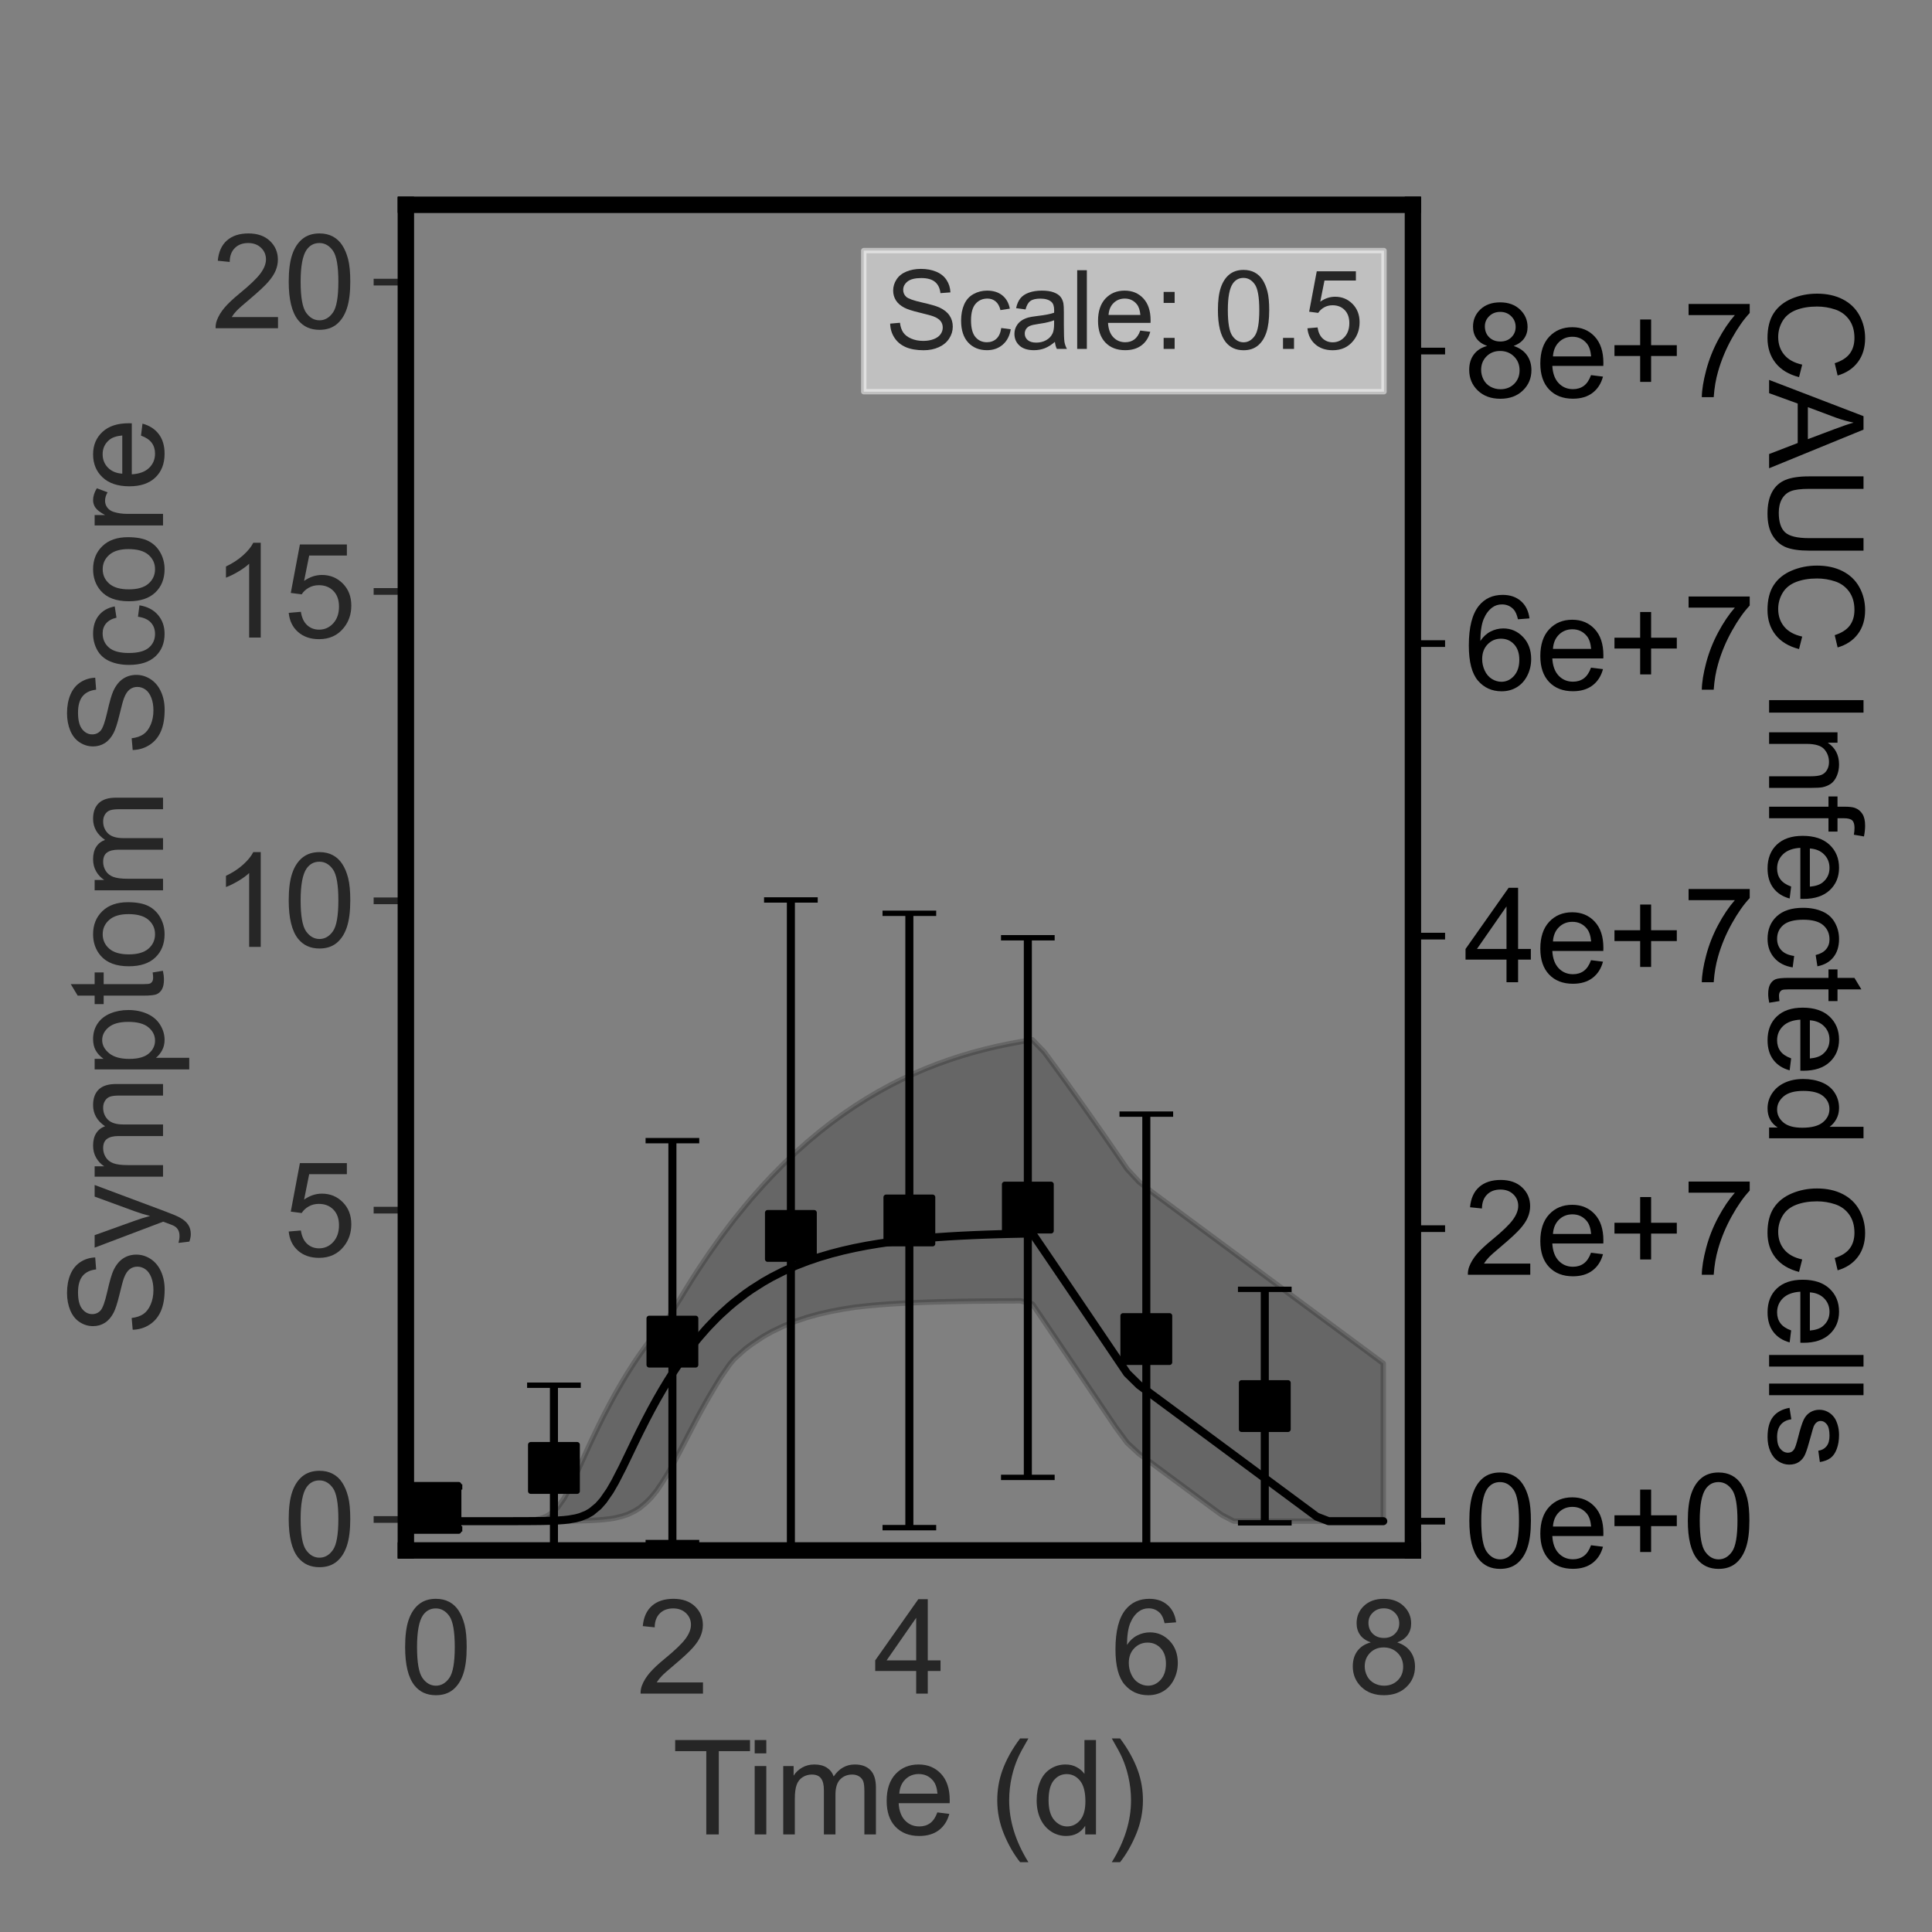 <?xml version="1.0" encoding="utf-8" standalone="no"?>
<!DOCTYPE svg PUBLIC "-//W3C//DTD SVG 1.1//EN"
  "http://www.w3.org/Graphics/SVG/1.1/DTD/svg11.dtd">
<svg xmlns:xlink="http://www.w3.org/1999/xlink" width="360pt" height="360pt" viewBox="0 0 360 360" xmlns="http://www.w3.org/2000/svg" version="1.1">
 <rect x="0" y="0" width="360" height="360" fill="#808080" stroke="none"/>
 <defs>
  <style type="text/css">*{stroke-linejoin: round; stroke-linecap: butt}</style>
 </defs>
 <g id="figure_1">
  <g id="patch_1">
   <path d="M 0 360 
L 360 360 
L 360 0 
L 0 0 
L 0 360 
z
" style="fill: none"/>
  </g>
  <g id="axes_1">
   <g id="patch_2">
    <path d="M 75.623 288.9 
L 263.27 288.9 
L 263.27 38.16 
L 75.623 38.16 
L 75.623 288.9 
z
" style="fill: none"/>
   </g>
   <g id="matplotlib.axis_1">
    <g id="xtick_1">
     <g id="text_1">
      <!-- 0 -->
      <g style="fill: #262626" transform="translate(74.468 315.579) scale(0.24 -0.24)">
       <defs>
        <path id="ArialMT-30" d="M 266 2259 
Q 266 3072 433 3567 
Q 600 4063 929 4331 
Q 1259 4600 1759 4600 
Q 2128 4600 2406 4451 
Q 2684 4303 2865 4023 
Q 3047 3744 3150 3342 
Q 3253 2941 3253 2259 
Q 3253 1453 3087 958 
Q 2922 463 2592 192 
Q 2263 -78 1759 -78 
Q 1097 -78 719 397 
Q 266 969 266 2259 
z
M 844 2259 
Q 844 1131 1108 757 
Q 1372 384 1759 384 
Q 2147 384 2411 759 
Q 2675 1134 2675 2259 
Q 2675 3391 2411 3762 
Q 2147 4134 1753 4134 
Q 1366 4134 1134 3806 
Q 844 3388 844 2259 
z
" transform="scale(0.016)"/>
       </defs>
       <use xlink:href="#ArialMT-30"/>
      </g>
     </g>
    </g>
    <g id="xtick_2">
     <g id="text_2">
      <!-- 2 -->
      <g style="fill: #262626" transform="translate(118.621 315.579) scale(0.24 -0.24)">
       <defs>
        <path id="ArialMT-32" d="M 3222 541 
L 3222 0 
L 194 0 
Q 188 203 259 391 
Q 375 700 629 1000 
Q 884 1300 1366 1694 
Q 2113 2306 2375 2664 
Q 2638 3022 2638 3341 
Q 2638 3675 2398 3904 
Q 2159 4134 1775 4134 
Q 1369 4134 1125 3890 
Q 881 3647 878 3216 
L 300 3275 
Q 359 3922 746 4261 
Q 1134 4600 1788 4600 
Q 2447 4600 2831 4234 
Q 3216 3869 3216 3328 
Q 3216 3053 3103 2787 
Q 2991 2522 2730 2228 
Q 2469 1934 1863 1422 
Q 1356 997 1212 845 
Q 1069 694 975 541 
L 3222 541 
z
" transform="scale(0.016)"/>
       </defs>
       <use xlink:href="#ArialMT-32"/>
      </g>
     </g>
    </g>
    <g id="xtick_3">
     <g id="text_3">
      <!-- 4 -->
      <g style="fill: #262626" transform="translate(162.773 315.579) scale(0.24 -0.24)">
       <defs>
        <path id="ArialMT-34" d="M 2069 0 
L 2069 1097 
L 81 1097 
L 81 1613 
L 2172 4581 
L 2631 4581 
L 2631 1613 
L 3250 1613 
L 3250 1097 
L 2631 1097 
L 2631 0 
L 2069 0 
z
M 2069 1613 
L 2069 3678 
L 634 1613 
L 2069 1613 
z
" transform="scale(0.016)"/>
       </defs>
       <use xlink:href="#ArialMT-34"/>
      </g>
     </g>
    </g>
    <g id="xtick_4">
     <g id="text_4">
      <!-- 6 -->
      <g style="fill: #262626" transform="translate(206.925 315.579) scale(0.24 -0.24)">
       <defs>
        <path id="ArialMT-36" d="M 3184 3459 
L 2625 3416 
Q 2550 3747 2413 3897 
Q 2184 4138 1850 4138 
Q 1581 4138 1378 3988 
Q 1113 3794 959 3422 
Q 806 3050 800 2363 
Q 1003 2672 1297 2822 
Q 1591 2972 1913 2972 
Q 2475 2972 2870 2558 
Q 3266 2144 3266 1488 
Q 3266 1056 3080 686 
Q 2894 316 2569 119 
Q 2244 -78 1831 -78 
Q 1128 -78 684 439 
Q 241 956 241 2144 
Q 241 3472 731 4075 
Q 1159 4600 1884 4600 
Q 2425 4600 2770 4297 
Q 3116 3994 3184 3459 
z
M 888 1484 
Q 888 1194 1011 928 
Q 1134 663 1356 523 
Q 1578 384 1822 384 
Q 2178 384 2434 671 
Q 2691 959 2691 1453 
Q 2691 1928 2437 2201 
Q 2184 2475 1800 2475 
Q 1419 2475 1153 2201 
Q 888 1928 888 1484 
z
" transform="scale(0.016)"/>
       </defs>
       <use xlink:href="#ArialMT-36"/>
      </g>
     </g>
    </g>
    <g id="xtick_5">
     <g id="text_5">
      <!-- 8 -->
      <g style="fill: #262626" transform="translate(251.078 315.579) scale(0.24 -0.24)">
       <defs>
        <path id="ArialMT-38" d="M 1131 2484 
Q 781 2613 612 2850 
Q 444 3088 444 3419 
Q 444 3919 803 4259 
Q 1163 4600 1759 4600 
Q 2359 4600 2725 4251 
Q 3091 3903 3091 3403 
Q 3091 3084 2923 2848 
Q 2756 2613 2416 2484 
Q 2838 2347 3058 2040 
Q 3278 1734 3278 1309 
Q 3278 722 2862 322 
Q 2447 -78 1769 -78 
Q 1091 -78 675 323 
Q 259 725 259 1325 
Q 259 1772 486 2073 
Q 713 2375 1131 2484 
z
M 1019 3438 
Q 1019 3113 1228 2906 
Q 1438 2700 1772 2700 
Q 2097 2700 2305 2904 
Q 2513 3109 2513 3406 
Q 2513 3716 2298 3927 
Q 2084 4138 1766 4138 
Q 1444 4138 1231 3931 
Q 1019 3725 1019 3438 
z
M 838 1322 
Q 838 1081 952 856 
Q 1066 631 1291 507 
Q 1516 384 1775 384 
Q 2178 384 2440 643 
Q 2703 903 2703 1303 
Q 2703 1709 2433 1975 
Q 2163 2241 1756 2241 
Q 1359 2241 1098 1978 
Q 838 1716 838 1322 
z
" transform="scale(0.016)"/>
       </defs>
       <use xlink:href="#ArialMT-38"/>
      </g>
     </g>
    </g>
    <g id="text_6">
     <!-- Time (d) -->
     <g style="fill: #262626" transform="translate(125.234 341.82) scale(0.24 -0.24)">
      <defs>
       <path id="ArialMT-54" d="M 1659 0 
L 1659 4041 
L 150 4041 
L 150 4581 
L 3781 4581 
L 3781 4041 
L 2266 4041 
L 2266 0 
L 1659 0 
z
" transform="scale(0.016)"/>
       <path id="ArialMT-69" d="M 425 3934 
L 425 4581 
L 988 4581 
L 988 3934 
L 425 3934 
z
M 425 0 
L 425 3319 
L 988 3319 
L 988 0 
L 425 0 
z
" transform="scale(0.016)"/>
       <path id="ArialMT-6d" d="M 422 0 
L 422 3319 
L 925 3319 
L 925 2853 
Q 1081 3097 1340 3245 
Q 1600 3394 1931 3394 
Q 2300 3394 2536 3241 
Q 2772 3088 2869 2813 
Q 3263 3394 3894 3394 
Q 4388 3394 4653 3120 
Q 4919 2847 4919 2278 
L 4919 0 
L 4359 0 
L 4359 2091 
Q 4359 2428 4304 2576 
Q 4250 2725 4106 2815 
Q 3963 2906 3769 2906 
Q 3419 2906 3187 2673 
Q 2956 2441 2956 1928 
L 2956 0 
L 2394 0 
L 2394 2156 
Q 2394 2531 2256 2718 
Q 2119 2906 1806 2906 
Q 1569 2906 1367 2781 
Q 1166 2656 1075 2415 
Q 984 2175 984 1722 
L 984 0 
L 422 0 
z
" transform="scale(0.016)"/>
       <path id="ArialMT-65" d="M 2694 1069 
L 3275 997 
Q 3138 488 2766 206 
Q 2394 -75 1816 -75 
Q 1088 -75 661 373 
Q 234 822 234 1631 
Q 234 2469 665 2931 
Q 1097 3394 1784 3394 
Q 2450 3394 2872 2941 
Q 3294 2488 3294 1666 
Q 3294 1616 3291 1516 
L 816 1516 
Q 847 969 1125 678 
Q 1403 388 1819 388 
Q 2128 388 2347 550 
Q 2566 713 2694 1069 
z
M 847 1978 
L 2700 1978 
Q 2663 2397 2488 2606 
Q 2219 2931 1791 2931 
Q 1403 2931 1139 2672 
Q 875 2413 847 1978 
z
" transform="scale(0.016)"/>
       <path id="ArialMT-20" transform="scale(0.016)"/>
       <path id="ArialMT-28" d="M 1497 -1347 
Q 1031 -759 709 28 
Q 388 816 388 1659 
Q 388 2403 628 3084 
Q 909 3875 1497 4659 
L 1900 4659 
Q 1522 4009 1400 3731 
Q 1209 3300 1100 2831 
Q 966 2247 966 1656 
Q 966 153 1900 -1347 
L 1497 -1347 
z
" transform="scale(0.016)"/>
       <path id="ArialMT-64" d="M 2575 0 
L 2575 419 
Q 2259 -75 1647 -75 
Q 1250 -75 917 144 
Q 584 363 401 755 
Q 219 1147 219 1656 
Q 219 2153 384 2558 
Q 550 2963 881 3178 
Q 1213 3394 1622 3394 
Q 1922 3394 2156 3267 
Q 2391 3141 2538 2938 
L 2538 4581 
L 3097 4581 
L 3097 0 
L 2575 0 
z
M 797 1656 
Q 797 1019 1065 703 
Q 1334 388 1700 388 
Q 2069 388 2326 689 
Q 2584 991 2584 1609 
Q 2584 2291 2321 2609 
Q 2059 2928 1675 2928 
Q 1300 2928 1048 2622 
Q 797 2316 797 1656 
z
" transform="scale(0.016)"/>
       <path id="ArialMT-29" d="M 791 -1347 
L 388 -1347 
Q 1322 153 1322 1656 
Q 1322 2244 1188 2822 
Q 1081 3291 891 3722 
Q 769 4003 388 4659 
L 791 4659 
Q 1378 3875 1659 3084 
Q 1900 2403 1900 1659 
Q 1900 816 1576 28 
Q 1253 -759 791 -1347 
z
" transform="scale(0.016)"/>
      </defs>
      <use xlink:href="#ArialMT-54"/>
      <use xlink:href="#ArialMT-69" transform="translate(57.334 0)"/>
      <use xlink:href="#ArialMT-6d" transform="translate(79.551 0)"/>
      <use xlink:href="#ArialMT-65" transform="translate(162.852 0)"/>
      <use xlink:href="#ArialMT-20" transform="translate(218.467 0)"/>
      <use xlink:href="#ArialMT-28" transform="translate(246.25 0)"/>
      <use xlink:href="#ArialMT-64" transform="translate(279.551 0)"/>
      <use xlink:href="#ArialMT-29" transform="translate(335.166 0)"/>
     </g>
    </g>
   </g>
   <g id="matplotlib.axis_2">
    <g id="ytick_1">
     <g id="line2d_1">
      <defs>
       <path id="mfff6b8de6c" d="M 0 0 
L -6 0 
" style="stroke: #262626; stroke-width: 1.25"/>
      </defs>
      <g>
       <use xlink:href="#mfff6b8de6c" x="75.623" y="283.136" style="fill: #262626; stroke: #262626; stroke-width: 1.25"/>
      </g>
     </g>
     <g id="text_7">
      <!-- 0 -->
      <g style="fill: #262626" transform="translate(52.776 291.725) scale(0.24 -0.24)">
       <use xlink:href="#ArialMT-30"/>
      </g>
     </g>
    </g>
    <g id="ytick_2">
     <g id="line2d_2">
      <g>
       <use xlink:href="#mfff6b8de6c" x="75.623" y="225.494" style="fill: #262626; stroke: #262626; stroke-width: 1.25"/>
      </g>
     </g>
     <g id="text_8">
      <!-- 5 -->
      <g style="fill: #262626" transform="translate(52.776 234.084) scale(0.24 -0.24)">
       <defs>
        <path id="ArialMT-35" d="M 266 1200 
L 856 1250 
Q 922 819 1161 601 
Q 1400 384 1738 384 
Q 2144 384 2425 690 
Q 2706 997 2706 1503 
Q 2706 1984 2436 2262 
Q 2166 2541 1728 2541 
Q 1456 2541 1237 2417 
Q 1019 2294 894 2097 
L 366 2166 
L 809 4519 
L 3088 4519 
L 3088 3981 
L 1259 3981 
L 1013 2750 
Q 1425 3038 1878 3038 
Q 2478 3038 2890 2622 
Q 3303 2206 3303 1553 
Q 3303 931 2941 478 
Q 2500 -78 1738 -78 
Q 1113 -78 717 272 
Q 322 622 266 1200 
z
" transform="scale(0.016)"/>
       </defs>
       <use xlink:href="#ArialMT-35"/>
      </g>
     </g>
    </g>
    <g id="ytick_3">
     <g id="line2d_3">
      <g>
       <use xlink:href="#mfff6b8de6c" x="75.623" y="167.853" style="fill: #262626; stroke: #262626; stroke-width: 1.25"/>
      </g>
     </g>
     <g id="text_9">
      <!-- 10 -->
      <g style="fill: #262626" transform="translate(39.43 176.442) scale(0.24 -0.24)">
       <defs>
        <path id="ArialMT-31" d="M 2384 0 
L 1822 0 
L 1822 3584 
Q 1619 3391 1289 3197 
Q 959 3003 697 2906 
L 697 3450 
Q 1169 3672 1522 3987 
Q 1875 4303 2022 4600 
L 2384 4600 
L 2384 0 
z
" transform="scale(0.016)"/>
       </defs>
       <use xlink:href="#ArialMT-31"/>
       <use xlink:href="#ArialMT-30" transform="translate(55.615 0)"/>
      </g>
     </g>
    </g>
    <g id="ytick_4">
     <g id="line2d_4">
      <g>
       <use xlink:href="#mfff6b8de6c" x="75.623" y="110.212" style="fill: #262626; stroke: #262626; stroke-width: 1.25"/>
      </g>
     </g>
     <g id="text_10">
      <!-- 15 -->
      <g style="fill: #262626" transform="translate(39.43 118.801) scale(0.24 -0.24)">
       <use xlink:href="#ArialMT-31"/>
       <use xlink:href="#ArialMT-35" transform="translate(55.615 0)"/>
      </g>
     </g>
    </g>
    <g id="ytick_5">
     <g id="line2d_5">
      <g>
       <use xlink:href="#mfff6b8de6c" x="75.623" y="52.57" style="fill: #262626; stroke: #262626; stroke-width: 1.25"/>
      </g>
     </g>
     <g id="text_11">
      <!-- 20 -->
      <g style="fill: #262626" transform="translate(39.43 61.16) scale(0.24 -0.24)">
       <use xlink:href="#ArialMT-32"/>
       <use xlink:href="#ArialMT-30" transform="translate(55.615 0)"/>
      </g>
     </g>
    </g>
    <g id="text_12">
     <!-- Symptom Score -->
     <g style="fill: #262626" transform="translate(30.379 248.886) rotate(-90) scale(0.24 -0.24)">
      <defs>
       <path id="ArialMT-53" d="M 288 1472 
L 859 1522 
Q 900 1178 1048 958 
Q 1197 738 1509 602 
Q 1822 466 2213 466 
Q 2559 466 2825 569 
Q 3091 672 3220 851 
Q 3350 1031 3350 1244 
Q 3350 1459 3225 1620 
Q 3100 1781 2813 1891 
Q 2628 1963 1997 2114 
Q 1366 2266 1113 2400 
Q 784 2572 623 2826 
Q 463 3081 463 3397 
Q 463 3744 659 4045 
Q 856 4347 1234 4503 
Q 1613 4659 2075 4659 
Q 2584 4659 2973 4495 
Q 3363 4331 3572 4012 
Q 3781 3694 3797 3291 
L 3216 3247 
Q 3169 3681 2898 3903 
Q 2628 4125 2100 4125 
Q 1550 4125 1298 3923 
Q 1047 3722 1047 3438 
Q 1047 3191 1225 3031 
Q 1400 2872 2139 2705 
Q 2878 2538 3153 2413 
Q 3553 2228 3743 1945 
Q 3934 1663 3934 1294 
Q 3934 928 3725 604 
Q 3516 281 3123 101 
Q 2731 -78 2241 -78 
Q 1619 -78 1198 103 
Q 778 284 539 648 
Q 300 1013 288 1472 
z
" transform="scale(0.016)"/>
       <path id="ArialMT-79" d="M 397 -1278 
L 334 -750 
Q 519 -800 656 -800 
Q 844 -800 956 -737 
Q 1069 -675 1141 -563 
Q 1194 -478 1313 -144 
Q 1328 -97 1363 -6 
L 103 3319 
L 709 3319 
L 1400 1397 
Q 1534 1031 1641 628 
Q 1738 1016 1872 1384 
L 2581 3319 
L 3144 3319 
L 1881 -56 
Q 1678 -603 1566 -809 
Q 1416 -1088 1222 -1217 
Q 1028 -1347 759 -1347 
Q 597 -1347 397 -1278 
z
" transform="scale(0.016)"/>
       <path id="ArialMT-70" d="M 422 -1272 
L 422 3319 
L 934 3319 
L 934 2888 
Q 1116 3141 1344 3267 
Q 1572 3394 1897 3394 
Q 2322 3394 2647 3175 
Q 2972 2956 3137 2557 
Q 3303 2159 3303 1684 
Q 3303 1175 3120 767 
Q 2938 359 2589 142 
Q 2241 -75 1856 -75 
Q 1575 -75 1351 44 
Q 1128 163 984 344 
L 984 -1272 
L 422 -1272 
z
M 931 1641 
Q 931 1000 1190 694 
Q 1450 388 1819 388 
Q 2194 388 2461 705 
Q 2728 1022 2728 1688 
Q 2728 2322 2467 2637 
Q 2206 2953 1844 2953 
Q 1484 2953 1207 2617 
Q 931 2281 931 1641 
z
" transform="scale(0.016)"/>
       <path id="ArialMT-74" d="M 1650 503 
L 1731 6 
Q 1494 -44 1306 -44 
Q 1000 -44 831 53 
Q 663 150 594 308 
Q 525 466 525 972 
L 525 2881 
L 113 2881 
L 113 3319 
L 525 3319 
L 525 4141 
L 1084 4478 
L 1084 3319 
L 1650 3319 
L 1650 2881 
L 1084 2881 
L 1084 941 
Q 1084 700 1114 631 
Q 1144 563 1211 522 
Q 1278 481 1403 481 
Q 1497 481 1650 503 
z
" transform="scale(0.016)"/>
       <path id="ArialMT-6f" d="M 213 1659 
Q 213 2581 725 3025 
Q 1153 3394 1769 3394 
Q 2453 3394 2887 2945 
Q 3322 2497 3322 1706 
Q 3322 1066 3130 698 
Q 2938 331 2570 128 
Q 2203 -75 1769 -75 
Q 1072 -75 642 372 
Q 213 819 213 1659 
z
M 791 1659 
Q 791 1022 1069 705 
Q 1347 388 1769 388 
Q 2188 388 2466 706 
Q 2744 1025 2744 1678 
Q 2744 2294 2464 2611 
Q 2184 2928 1769 2928 
Q 1347 2928 1069 2612 
Q 791 2297 791 1659 
z
" transform="scale(0.016)"/>
       <path id="ArialMT-63" d="M 2588 1216 
L 3141 1144 
Q 3050 572 2676 248 
Q 2303 -75 1759 -75 
Q 1078 -75 664 370 
Q 250 816 250 1647 
Q 250 2184 428 2587 
Q 606 2991 970 3192 
Q 1334 3394 1763 3394 
Q 2303 3394 2647 3120 
Q 2991 2847 3088 2344 
L 2541 2259 
Q 2463 2594 2264 2762 
Q 2066 2931 1784 2931 
Q 1359 2931 1093 2626 
Q 828 2322 828 1663 
Q 828 994 1084 691 
Q 1341 388 1753 388 
Q 2084 388 2306 591 
Q 2528 794 2588 1216 
z
" transform="scale(0.016)"/>
       <path id="ArialMT-72" d="M 416 0 
L 416 3319 
L 922 3319 
L 922 2816 
Q 1116 3169 1280 3281 
Q 1444 3394 1641 3394 
Q 1925 3394 2219 3213 
L 2025 2691 
Q 1819 2813 1613 2813 
Q 1428 2813 1281 2702 
Q 1134 2591 1072 2394 
Q 978 2094 978 1738 
L 978 0 
L 416 0 
z
" transform="scale(0.016)"/>
      </defs>
      <use xlink:href="#ArialMT-53"/>
      <use xlink:href="#ArialMT-79" transform="translate(66.699 0)"/>
      <use xlink:href="#ArialMT-6d" transform="translate(116.699 0)"/>
      <use xlink:href="#ArialMT-70" transform="translate(200 0)"/>
      <use xlink:href="#ArialMT-74" transform="translate(255.615 0)"/>
      <use xlink:href="#ArialMT-6f" transform="translate(283.398 0)"/>
      <use xlink:href="#ArialMT-6d" transform="translate(339.014 0)"/>
      <use xlink:href="#ArialMT-20" transform="translate(422.314 0)"/>
      <use xlink:href="#ArialMT-53" transform="translate(450.098 0)"/>
      <use xlink:href="#ArialMT-63" transform="translate(516.797 0)"/>
      <use xlink:href="#ArialMT-6f" transform="translate(566.797 0)"/>
      <use xlink:href="#ArialMT-72" transform="translate(622.412 0)"/>
      <use xlink:href="#ArialMT-65" transform="translate(655.713 0)"/>
     </g>
    </g>
   </g>
   <g id="patch_3">
    <path d="M 75.623 288.9 
L 75.623 38.16 
" style="fill: none; stroke: #000000; stroke-width: 3; stroke-linejoin: miter; stroke-linecap: square"/>
   </g>
   <g id="patch_4">
    <path d="M 263.27 288.9 
L 263.27 38.16 
" style="fill: none; stroke: #000000; stroke-width: 3; stroke-linejoin: miter; stroke-linecap: square"/>
   </g>
   <g id="patch_5">
    <path d="M 75.623 288.9 
L 263.27 288.9 
" style="fill: none; stroke: #000000; stroke-width: 3; stroke-linejoin: miter; stroke-linecap: square"/>
   </g>
   <g id="patch_6">
    <path d="M 75.623 38.16 
L 263.27 38.16 
" style="fill: none; stroke: #000000; stroke-width: 3; stroke-linejoin: miter; stroke-linecap: square"/>
   </g>
   <g id="LineCollection_1">
    <path d="M 81.142 284.885 
L 81.142 277.064 
" clip-path="url(#p7371bc2bad)" style="fill: none; stroke: #000000; stroke-width: 1.5"/>
    <path d="M 103.218 288.944 
L 103.218 258.114 
" clip-path="url(#p7371bc2bad)" style="fill: none; stroke: #000000; stroke-width: 1.5"/>
    <path d="M 125.294 287.439 
L 125.294 212.545 
" clip-path="url(#p7371bc2bad)" style="fill: none; stroke: #000000; stroke-width: 1.5"/>
    <path d="M 147.37 292.904 
L 147.37 167.691 
" clip-path="url(#p7371bc2bad)" style="fill: none; stroke: #000000; stroke-width: 1.5"/>
    <path d="M 169.446 284.654 
L 169.446 170.178 
" clip-path="url(#p7371bc2bad)" style="fill: none; stroke: #000000; stroke-width: 1.5"/>
    <path d="M 191.522 275.292 
L 191.522 174.736 
" clip-path="url(#p7371bc2bad)" style="fill: none; stroke: #000000; stroke-width: 1.5"/>
    <path d="M 213.599 291.427 
L 213.599 207.596 
" clip-path="url(#p7371bc2bad)" style="fill: none; stroke: #000000; stroke-width: 1.5"/>
    <path d="M 235.675 283.754 
L 235.675 240.247 
" clip-path="url(#p7371bc2bad)" style="fill: none; stroke: #000000; stroke-width: 1.5"/>
   </g>
   <g id="line2d_6">
    <defs>
     <path id="me8e20cb76c" d="M 5 0 
L -5 -0 
" style="stroke: #000000"/>
    </defs>
    <g clip-path="url(#p7371bc2bad)">
     <use xlink:href="#me8e20cb76c" x="81.142" y="284.885" style="stroke: #000000"/>
     <use xlink:href="#me8e20cb76c" x="103.218" y="288.944" style="stroke: #000000"/>
     <use xlink:href="#me8e20cb76c" x="125.294" y="287.439" style="stroke: #000000"/>
     <use xlink:href="#me8e20cb76c" x="147.37" y="292.904" style="stroke: #000000"/>
     <use xlink:href="#me8e20cb76c" x="169.446" y="284.654" style="stroke: #000000"/>
     <use xlink:href="#me8e20cb76c" x="191.522" y="275.292" style="stroke: #000000"/>
     <use xlink:href="#me8e20cb76c" x="213.599" y="291.427" style="stroke: #000000"/>
     <use xlink:href="#me8e20cb76c" x="235.675" y="283.754" style="stroke: #000000"/>
    </g>
   </g>
   <g id="line2d_7">
    <g clip-path="url(#p7371bc2bad)">
     <use xlink:href="#me8e20cb76c" x="81.142" y="277.064" style="stroke: #000000"/>
     <use xlink:href="#me8e20cb76c" x="103.218" y="258.114" style="stroke: #000000"/>
     <use xlink:href="#me8e20cb76c" x="125.294" y="212.545" style="stroke: #000000"/>
     <use xlink:href="#me8e20cb76c" x="147.37" y="167.691" style="stroke: #000000"/>
     <use xlink:href="#me8e20cb76c" x="169.446" y="170.178" style="stroke: #000000"/>
     <use xlink:href="#me8e20cb76c" x="191.522" y="174.736" style="stroke: #000000"/>
     <use xlink:href="#me8e20cb76c" x="213.599" y="207.596" style="stroke: #000000"/>
     <use xlink:href="#me8e20cb76c" x="235.675" y="240.247" style="stroke: #000000"/>
    </g>
   </g>
   <g id="PathCollection_1">
    <defs>
     <path id="me6aa0e4bef" d="M -4.33 4.33 
L 4.33 4.33 
L 4.33 -4.33 
L -4.33 -4.33 
z
" style="stroke: #000000"/>
    </defs>
    <g clip-path="url(#p7371bc2bad)">
     <use xlink:href="#me6aa0e4bef" x="81.142" y="280.974" style="stroke: #000000"/>
     <use xlink:href="#me6aa0e4bef" x="103.218" y="273.529" style="stroke: #000000"/>
     <use xlink:href="#me6aa0e4bef" x="125.294" y="249.992" style="stroke: #000000"/>
     <use xlink:href="#me6aa0e4bef" x="147.37" y="230.298" style="stroke: #000000"/>
     <use xlink:href="#me6aa0e4bef" x="169.446" y="227.416" style="stroke: #000000"/>
     <use xlink:href="#me6aa0e4bef" x="191.522" y="225.014" style="stroke: #000000"/>
     <use xlink:href="#me6aa0e4bef" x="213.599" y="249.512" style="stroke: #000000"/>
     <use xlink:href="#me6aa0e4bef" x="235.675" y="262.001" style="stroke: #000000"/>
    </g>
   </g>
  </g>
  <g id="axes_2">
   <g id="matplotlib.axis_3">
    <g id="ytick_6">
     <g id="line2d_8">
      <defs>
       <path id="m7304938e22" d="M 0 0 
L 6 0 
" style="stroke: #000000; stroke-width: 1.25"/>
      </defs>
      <g>
       <use xlink:href="#m7304938e22" x="263.27" y="283.449" style="stroke: #000000; stroke-width: 1.25"/>
      </g>
     </g>
     <g id="text_13">
      <!-- 0e+0 -->
      <g transform="translate(272.77 292.039) scale(0.24 -0.24)">
       <defs>
        <path id="ArialMT-2b" d="M 1603 741 
L 1603 1997 
L 356 1997 
L 356 2522 
L 1603 2522 
L 1603 3769 
L 2134 3769 
L 2134 2522 
L 3381 2522 
L 3381 1997 
L 2134 1997 
L 2134 741 
L 1603 741 
z
" transform="scale(0.016)"/>
       </defs>
       <use xlink:href="#ArialMT-30"/>
       <use xlink:href="#ArialMT-65" transform="translate(55.615 0)"/>
       <use xlink:href="#ArialMT-2b" transform="translate(111.23 0)"/>
       <use xlink:href="#ArialMT-30" transform="translate(169.629 0)"/>
      </g>
     </g>
    </g>
    <g id="ytick_7">
     <g id="line2d_9">
      <g>
       <use xlink:href="#m7304938e22" x="263.27" y="228.94" style="stroke: #000000; stroke-width: 1.25"/>
      </g>
     </g>
     <g id="text_14">
      <!-- 2e+7 -->
      <g transform="translate(272.77 237.53) scale(0.24 -0.24)">
       <defs>
        <path id="ArialMT-37" d="M 303 3981 
L 303 4522 
L 3269 4522 
L 3269 4084 
Q 2831 3619 2401 2847 
Q 1972 2075 1738 1259 
Q 1569 684 1522 0 
L 944 0 
Q 953 541 1156 1306 
Q 1359 2072 1739 2783 
Q 2119 3494 2547 3981 
L 303 3981 
z
" transform="scale(0.016)"/>
       </defs>
       <use xlink:href="#ArialMT-32"/>
       <use xlink:href="#ArialMT-65" transform="translate(55.615 0)"/>
       <use xlink:href="#ArialMT-2b" transform="translate(111.23 0)"/>
       <use xlink:href="#ArialMT-37" transform="translate(169.629 0)"/>
      </g>
     </g>
    </g>
    <g id="ytick_8">
     <g id="line2d_10">
      <g>
       <use xlink:href="#m7304938e22" x="263.27" y="174.432" style="stroke: #000000; stroke-width: 1.25"/>
      </g>
     </g>
     <g id="text_15">
      <!-- 4e+7 -->
      <g transform="translate(272.77 183.021) scale(0.24 -0.24)">
       <use xlink:href="#ArialMT-34"/>
       <use xlink:href="#ArialMT-65" transform="translate(55.615 0)"/>
       <use xlink:href="#ArialMT-2b" transform="translate(111.23 0)"/>
       <use xlink:href="#ArialMT-37" transform="translate(169.629 0)"/>
      </g>
     </g>
    </g>
    <g id="ytick_9">
     <g id="line2d_11">
      <g>
       <use xlink:href="#m7304938e22" x="263.27" y="119.923" style="stroke: #000000; stroke-width: 1.25"/>
      </g>
     </g>
     <g id="text_16">
      <!-- 6e+7 -->
      <g transform="translate(272.77 128.512) scale(0.24 -0.24)">
       <use xlink:href="#ArialMT-36"/>
       <use xlink:href="#ArialMT-65" transform="translate(55.615 0)"/>
       <use xlink:href="#ArialMT-2b" transform="translate(111.23 0)"/>
       <use xlink:href="#ArialMT-37" transform="translate(169.629 0)"/>
      </g>
     </g>
    </g>
    <g id="ytick_10">
     <g id="line2d_12">
      <g>
       <use xlink:href="#m7304938e22" x="263.27" y="65.414" style="stroke: #000000; stroke-width: 1.25"/>
      </g>
     </g>
     <g id="text_17">
      <!-- 8e+7 -->
      <g transform="translate(272.77 74.004) scale(0.24 -0.24)">
       <use xlink:href="#ArialMT-38"/>
       <use xlink:href="#ArialMT-65" transform="translate(55.615 0)"/>
       <use xlink:href="#ArialMT-2b" transform="translate(111.23 0)"/>
       <use xlink:href="#ArialMT-37" transform="translate(169.629 0)"/>
      </g>
     </g>
    </g>
    <g id="text_18">
     <!-- CAUC Infected Cells -->
     <g transform="translate(329.647 53.494) rotate(-270) scale(0.24 -0.24)">
      <defs>
       <path id="ArialMT-43" d="M 3763 1606 
L 4369 1453 
Q 4178 706 3683 314 
Q 3188 -78 2472 -78 
Q 1731 -78 1267 223 
Q 803 525 561 1097 
Q 319 1669 319 2325 
Q 319 3041 592 3573 
Q 866 4106 1370 4382 
Q 1875 4659 2481 4659 
Q 3169 4659 3637 4309 
Q 4106 3959 4291 3325 
L 3694 3184 
Q 3534 3684 3231 3912 
Q 2928 4141 2469 4141 
Q 1941 4141 1586 3887 
Q 1231 3634 1087 3207 
Q 944 2781 944 2328 
Q 944 1744 1114 1308 
Q 1284 872 1643 656 
Q 2003 441 2422 441 
Q 2931 441 3284 734 
Q 3638 1028 3763 1606 
z
" transform="scale(0.016)"/>
       <path id="ArialMT-41" d="M -9 0 
L 1750 4581 
L 2403 4581 
L 4278 0 
L 3588 0 
L 3053 1388 
L 1138 1388 
L 634 0 
L -9 0 
z
M 1313 1881 
L 2866 1881 
L 2388 3150 
Q 2169 3728 2063 4100 
Q 1975 3659 1816 3225 
L 1313 1881 
z
" transform="scale(0.016)"/>
       <path id="ArialMT-55" d="M 3500 4581 
L 4106 4581 
L 4106 1934 
Q 4106 1244 3950 837 
Q 3794 431 3386 176 
Q 2978 -78 2316 -78 
Q 1672 -78 1262 144 
Q 853 366 678 786 
Q 503 1206 503 1934 
L 503 4581 
L 1109 4581 
L 1109 1938 
Q 1109 1341 1220 1058 
Q 1331 775 1601 622 
Q 1872 469 2263 469 
Q 2931 469 3215 772 
Q 3500 1075 3500 1938 
L 3500 4581 
z
" transform="scale(0.016)"/>
       <path id="ArialMT-49" d="M 597 0 
L 597 4581 
L 1203 4581 
L 1203 0 
L 597 0 
z
" transform="scale(0.016)"/>
       <path id="ArialMT-6e" d="M 422 0 
L 422 3319 
L 928 3319 
L 928 2847 
Q 1294 3394 1984 3394 
Q 2284 3394 2536 3286 
Q 2788 3178 2913 3003 
Q 3038 2828 3088 2588 
Q 3119 2431 3119 2041 
L 3119 0 
L 2556 0 
L 2556 2019 
Q 2556 2363 2490 2533 
Q 2425 2703 2258 2804 
Q 2091 2906 1866 2906 
Q 1506 2906 1245 2678 
Q 984 2450 984 1813 
L 984 0 
L 422 0 
z
" transform="scale(0.016)"/>
       <path id="ArialMT-66" d="M 556 0 
L 556 2881 
L 59 2881 
L 59 3319 
L 556 3319 
L 556 3672 
Q 556 4006 616 4169 
Q 697 4388 901 4523 
Q 1106 4659 1475 4659 
Q 1713 4659 2000 4603 
L 1916 4113 
Q 1741 4144 1584 4144 
Q 1328 4144 1222 4034 
Q 1116 3925 1116 3625 
L 1116 3319 
L 1763 3319 
L 1763 2881 
L 1116 2881 
L 1116 0 
L 556 0 
z
" transform="scale(0.016)"/>
       <path id="ArialMT-6c" d="M 409 0 
L 409 4581 
L 972 4581 
L 972 0 
L 409 0 
z
" transform="scale(0.016)"/>
       <path id="ArialMT-73" d="M 197 991 
L 753 1078 
Q 800 744 1014 566 
Q 1228 388 1613 388 
Q 2000 388 2187 545 
Q 2375 703 2375 916 
Q 2375 1106 2209 1216 
Q 2094 1291 1634 1406 
Q 1016 1563 777 1677 
Q 538 1791 414 1992 
Q 291 2194 291 2438 
Q 291 2659 392 2848 
Q 494 3038 669 3163 
Q 800 3259 1026 3326 
Q 1253 3394 1513 3394 
Q 1903 3394 2198 3281 
Q 2494 3169 2634 2976 
Q 2775 2784 2828 2463 
L 2278 2388 
Q 2241 2644 2061 2787 
Q 1881 2931 1553 2931 
Q 1166 2931 1000 2803 
Q 834 2675 834 2503 
Q 834 2394 903 2306 
Q 972 2216 1119 2156 
Q 1203 2125 1616 2013 
Q 2213 1853 2448 1751 
Q 2684 1650 2818 1456 
Q 2953 1263 2953 975 
Q 2953 694 2789 445 
Q 2625 197 2315 61 
Q 2006 -75 1616 -75 
Q 969 -75 630 194 
Q 291 463 197 991 
z
" transform="scale(0.016)"/>
      </defs>
      <use xlink:href="#ArialMT-43"/>
      <use xlink:href="#ArialMT-41" transform="translate(72.217 0)"/>
      <use xlink:href="#ArialMT-55" transform="translate(138.916 0)"/>
      <use xlink:href="#ArialMT-43" transform="translate(211.133 0)"/>
      <use xlink:href="#ArialMT-20" transform="translate(283.35 0)"/>
      <use xlink:href="#ArialMT-49" transform="translate(311.133 0)"/>
      <use xlink:href="#ArialMT-6e" transform="translate(338.916 0)"/>
      <use xlink:href="#ArialMT-66" transform="translate(394.531 0)"/>
      <use xlink:href="#ArialMT-65" transform="translate(422.314 0)"/>
      <use xlink:href="#ArialMT-63" transform="translate(477.93 0)"/>
      <use xlink:href="#ArialMT-74" transform="translate(527.93 0)"/>
      <use xlink:href="#ArialMT-65" transform="translate(555.713 0)"/>
      <use xlink:href="#ArialMT-64" transform="translate(611.328 0)"/>
      <use xlink:href="#ArialMT-20" transform="translate(666.943 0)"/>
      <use xlink:href="#ArialMT-43" transform="translate(694.727 0)"/>
      <use xlink:href="#ArialMT-65" transform="translate(766.943 0)"/>
      <use xlink:href="#ArialMT-6c" transform="translate(822.559 0)"/>
      <use xlink:href="#ArialMT-6c" transform="translate(844.775 0)"/>
      <use xlink:href="#ArialMT-73" transform="translate(866.992 0)"/>
     </g>
    </g>
   </g>
   <g id="FillBetweenPolyCollection_1">
    <defs>
     <path id="m50ca1e1b2c" d="M 81.142 -76.551 
L 81.142 -76.551 
L 81.142 -76.551 
L 81.145 -76.551 
L 81.179 -76.551 
L 81.284 -76.551 
L 81.389 -76.551 
L 81.657 -76.551 
L 81.945 -76.551 
L 82.58 -76.551 
L 83.216 -76.551 
L 84.201 -76.551 
L 85.005 -76.551 
L 86.203 -76.551 
L 87.06 -76.551 
L 88.403 -76.551 
L 89.255 -76.551 
L 90.442 -76.551 
L 91.325 -76.551 
L 92.618 -76.551 
L 93.49 -76.551 
L 94.661 -76.552 
L 95.554 -76.552 
L 96.811 -76.552 
L 97.688 -76.553 
L 98.843 -76.554 
L 99.735 -76.555 
L 100.964 -76.557 
L 101.84 -76.56 
L 102.984 -76.564 
L 103.872 -76.568 
L 105.089 -76.577 
L 105.966 -76.585 
L 107.258 -76.603 
L 108.119 -76.622 
L 109.297 -76.655 
L 110.194 -76.693 
L 111.488 -76.766 
L 112.4 -76.843 
L 113.654 -76.984 
L 114.593 -77.138 
L 115.97 -77.477 
L 116.944 -77.801 
L 118.211 -78.409 
L 119.171 -78.994 
L 120.352 -79.98 
L 121.323 -80.949 
L 122.37 -82.24 
L 123.417 -83.795 
L 124.463 -85.474 
L 125.345 -87.038 
L 126.231 -88.715 
L 126.912 -90.009 
L 127.602 -91.341 
L 128.199 -92.502 
L 128.816 -93.687 
L 129.327 -94.662 
L 129.879 -95.716 
L 130.332 -96.557 
L 131.548 -98.758 
L 132.137 -99.785 
L 133.573 -102.193 
L 134.289 -103.356 
L 135.941 -105.751 
L 136.815 -106.792 
L 138.88 -108.646 
L 140.021 -109.5 
L 142.229 -110.97 
L 143.8 -111.856 
L 146.008 -112.915 
L 148.216 -113.802 
L 150.423 -114.537 
L 152.631 -115.146 
L 154.839 -115.649 
L 157.046 -116.063 
L 159.254 -116.405 
L 161.461 -116.658 
L 163.669 -116.86 
L 165.877 -117.023 
L 168.084 -117.155 
L 170.292 -117.261 
L 172.499 -117.347 
L 174.707 -117.414 
L 176.915 -117.468 
L 179.122 -117.509 
L 181.33 -117.542 
L 183.538 -117.567 
L 185.745 -117.585 
L 187.953 -117.599 
L 190.16 -117.61 
L 192.368 -117.024 
L 194.576 -113.762 
L 196.783 -110.498 
L 198.991 -107.232 
L 201.199 -103.964 
L 203.406 -100.695 
L 205.614 -97.426 
L 207.821 -94.156 
L 210.029 -91.157 
L 212.237 -89.115 
L 214.444 -87.48 
L 216.652 -85.845 
L 218.859 -84.209 
L 221.067 -82.574 
L 223.275 -80.939 
L 225.482 -79.304 
L 227.69 -77.696 
L 229.898 -76.551 
L 232.105 -76.551 
L 234.313 -76.551 
L 236.52 -76.551 
L 238.728 -76.551 
L 240.936 -76.551 
L 243.143 -76.551 
L 245.351 -76.551 
L 247.558 -76.551 
L 249.766 -76.551 
L 251.974 -76.551 
L 254.181 -76.551 
L 256.389 -76.551 
L 257.751 -76.551 
L 257.751 -105.956 
L 257.751 -105.956 
L 256.389 -106.964 
L 254.181 -108.6 
L 251.974 -110.235 
L 249.766 -111.87 
L 247.558 -113.506 
L 245.351 -115.141 
L 243.143 -116.776 
L 240.936 -118.411 
L 238.728 -120.047 
L 236.52 -121.682 
L 234.313 -123.317 
L 232.105 -124.952 
L 229.898 -126.588 
L 227.69 -128.223 
L 225.482 -129.858 
L 223.275 -131.493 
L 221.067 -133.129 
L 218.859 -134.764 
L 216.652 -136.399 
L 214.444 -138.034 
L 212.237 -139.778 
L 210.029 -142.158 
L 207.821 -145.376 
L 205.614 -148.565 
L 203.406 -151.721 
L 201.199 -154.843 
L 198.991 -157.928 
L 196.783 -160.974 
L 194.576 -163.978 
L 192.368 -166.252 
L 190.16 -165.891 
L 187.953 -165.479 
L 185.745 -165.013 
L 183.538 -164.489 
L 181.33 -163.903 
L 179.122 -163.253 
L 176.915 -162.534 
L 174.707 -161.744 
L 172.499 -160.877 
L 170.292 -159.931 
L 168.084 -158.902 
L 165.877 -157.786 
L 163.669 -156.579 
L 161.461 -155.277 
L 159.254 -153.875 
L 157.046 -152.37 
L 154.839 -150.756 
L 152.631 -149.028 
L 150.423 -147.183 
L 148.216 -145.21 
L 146.008 -143.117 
L 143.8 -140.872 
L 142.229 -139.19 
L 140.021 -136.705 
L 138.88 -135.339 
L 136.815 -132.801 
L 135.941 -131.657 
L 134.289 -129.466 
L 133.573 -128.463 
L 132.137 -126.439 
L 131.548 -125.564 
L 130.332 -123.752 
L 129.879 -123.062 
L 129.327 -122.204 
L 128.816 -121.4 
L 128.199 -120.412 
L 127.602 -119.443 
L 126.912 -118.3 
L 126.231 -117.208 
L 125.345 -115.764 
L 124.463 -114.302 
L 123.417 -113.077 
L 122.37 -111.823 
L 121.323 -110.513 
L 120.352 -109.222 
L 119.171 -107.567 
L 118.211 -106.149 
L 116.944 -104.168 
L 115.97 -102.564 
L 114.593 -100.17 
L 113.654 -98.45 
L 112.4 -96.047 
L 111.488 -94.221 
L 110.194 -91.523 
L 109.297 -89.582 
L 108.119 -86.975 
L 107.258 -85.081 
L 105.966 -82.362 
L 105.089 -80.796 
L 103.872 -79.076 
L 102.984 -78.175 
L 101.84 -77.461 
L 100.964 -77.1 
L 99.735 -76.819 
L 98.843 -76.713 
L 97.688 -76.633 
L 96.811 -76.601 
L 95.554 -76.574 
L 94.661 -76.564 
L 93.49 -76.558 
L 92.618 -76.555 
L 91.325 -76.553 
L 90.442 -76.552 
L 89.255 -76.551 
L 88.403 -76.551 
L 87.06 -76.551 
L 86.203 -76.551 
L 85.005 -76.551 
L 84.201 -76.551 
L 83.216 -76.551 
L 82.58 -76.551 
L 81.945 -76.551 
L 81.657 -76.551 
L 81.389 -76.551 
L 81.284 -76.551 
L 81.179 -76.551 
L 81.145 -76.551 
L 81.142 -76.551 
L 81.142 -76.551 
z
" style="stroke: #000000; stroke-opacity: 0.2"/>
    </defs>
    <g clip-path="url(#p7371bc2bad)">
     <use xlink:href="#m50ca1e1b2c" x="0" y="360" style="fill-opacity: 0.2; stroke: #000000; stroke-opacity: 0.2"/>
    </g>
   </g>
   <g id="patch_7">
    <path d="M 75.623 288.9 
L 75.623 38.16 
" style="fill: none; stroke: #000000; stroke-width: 3; stroke-linejoin: miter; stroke-linecap: square"/>
   </g>
   <g id="patch_8">
    <path d="M 263.27 288.9 
L 263.27 38.16 
" style="fill: none; stroke: #000000; stroke-width: 3; stroke-linejoin: miter; stroke-linecap: square"/>
   </g>
   <g id="patch_9">
    <path d="M 75.623 288.9 
L 263.27 288.9 
" style="fill: none; stroke: #000000; stroke-width: 3; stroke-linejoin: miter; stroke-linecap: square"/>
   </g>
   <g id="patch_10">
    <path d="M 75.623 38.16 
L 263.27 38.16 
" style="fill: none; stroke: #000000; stroke-width: 3; stroke-linejoin: miter; stroke-linecap: square"/>
   </g>
   <g id="line2d_13">
    <path d="M 81.142 283.449 
L 81.142 283.449 
L 81.145 283.449 
L 81.179 283.449 
L 81.284 283.449 
L 81.389 283.449 
L 81.657 283.449 
L 81.945 283.449 
L 82.58 283.449 
L 83.216 283.449 
L 84.201 283.449 
L 85.005 283.449 
L 86.203 283.449 
L 87.06 283.449 
L 88.403 283.449 
L 89.255 283.449 
L 90.442 283.449 
L 91.325 283.449 
L 92.618 283.448 
L 93.49 283.448 
L 94.661 283.447 
L 95.554 283.446 
L 96.811 283.443 
L 97.688 283.441 
L 98.843 283.435 
L 99.735 283.428 
L 100.964 283.414 
L 101.84 283.397 
L 102.984 283.364 
L 103.872 283.324 
L 105.089 283.238 
L 105.966 283.142 
L 107.258 282.916 
L 108.119 282.689 
L 109.297 282.221 
L 110.194 281.705 
L 111.488 280.631 
L 112.4 279.601 
L 113.654 277.79 
L 114.593 276.162 
L 115.97 273.487 
L 116.944 271.474 
L 118.211 268.839 
L 119.171 266.876 
L 120.352 264.538 
L 121.323 262.692 
L 122.37 260.786 
L 123.417 258.969 
L 124.463 257.239 
L 125.345 255.849 
L 126.231 254.515 
L 126.912 253.529 
L 127.602 252.565 
L 128.199 251.76 
L 128.816 250.954 
L 129.327 250.307 
L 129.879 249.627 
L 130.332 249.085 
L 131.548 247.694 
L 132.137 247.054 
L 133.573 245.579 
L 134.289 244.887 
L 135.941 243.395 
L 136.815 242.662 
L 138.88 241.069 
L 140.021 240.269 
L 142.229 238.865 
L 143.8 237.973 
L 146.008 236.852 
L 148.216 235.871 
L 150.423 235.014 
L 152.631 234.264 
L 154.839 233.61 
L 157.046 233.041 
L 159.254 232.545 
L 161.461 232.115 
L 163.669 231.743 
L 165.877 231.421 
L 168.084 231.143 
L 170.292 230.905 
L 172.499 230.7 
L 174.707 230.526 
L 176.915 230.378 
L 179.122 230.254 
L 181.33 230.149 
L 183.538 230.061 
L 185.745 229.989 
L 187.953 229.93 
L 190.16 229.882 
L 192.368 229.844 
L 194.576 233.084 
L 196.783 236.332 
L 198.991 239.584 
L 201.199 242.842 
L 203.406 246.103 
L 205.614 249.367 
L 207.821 252.633 
L 210.029 255.9 
L 212.237 258.075 
L 214.444 259.709 
L 216.652 261.344 
L 218.859 262.978 
L 221.067 264.613 
L 223.275 266.248 
L 225.482 267.883 
L 227.69 269.519 
L 229.898 271.154 
L 232.105 272.789 
L 234.313 274.424 
L 236.52 276.06 
L 238.728 277.695 
L 240.936 279.33 
L 243.143 280.965 
L 245.351 282.601 
L 247.558 283.449 
L 249.766 283.449 
L 251.974 283.449 
L 254.181 283.449 
L 256.389 283.449 
L 257.751 283.449 
" clip-path="url(#p7371bc2bad)" style="fill: none; stroke: #000000; stroke-width: 1.5; stroke-linecap: round"/>
   </g>
   <g id="text_19">
    <g id="patch_11">
     <path d="M 160.947 72.988 
L 257.888 72.988 
L 257.888 46.697 
L 160.947 46.697 
z
" style="fill: #ffffff; opacity: 0.5; stroke: #ffffff; stroke-linejoin: miter"/>
    </g>
    <!-- Scale: 0.5 -->
    <g style="fill: #262626" transform="translate(164.947 65.013) scale(0.2 -0.2)">
     <defs>
      <path id="ArialMT-61" d="M 2588 409 
Q 2275 144 1986 34 
Q 1697 -75 1366 -75 
Q 819 -75 525 192 
Q 231 459 231 875 
Q 231 1119 342 1320 
Q 453 1522 633 1644 
Q 813 1766 1038 1828 
Q 1203 1872 1538 1913 
Q 2219 1994 2541 2106 
Q 2544 2222 2544 2253 
Q 2544 2597 2384 2738 
Q 2169 2928 1744 2928 
Q 1347 2928 1158 2789 
Q 969 2650 878 2297 
L 328 2372 
Q 403 2725 575 2942 
Q 747 3159 1072 3276 
Q 1397 3394 1825 3394 
Q 2250 3394 2515 3294 
Q 2781 3194 2906 3042 
Q 3031 2891 3081 2659 
Q 3109 2516 3109 2141 
L 3109 1391 
Q 3109 606 3145 398 
Q 3181 191 3288 0 
L 2700 0 
Q 2613 175 2588 409 
z
M 2541 1666 
Q 2234 1541 1622 1453 
Q 1275 1403 1131 1340 
Q 988 1278 909 1158 
Q 831 1038 831 891 
Q 831 666 1001 516 
Q 1172 366 1500 366 
Q 1825 366 2078 508 
Q 2331 650 2450 897 
Q 2541 1088 2541 1459 
L 2541 1666 
z
" transform="scale(0.016)"/>
      <path id="ArialMT-3a" d="M 578 2678 
L 578 3319 
L 1219 3319 
L 1219 2678 
L 578 2678 
z
M 578 0 
L 578 641 
L 1219 641 
L 1219 0 
L 578 0 
z
" transform="scale(0.016)"/>
      <path id="ArialMT-2e" d="M 581 0 
L 581 641 
L 1222 641 
L 1222 0 
L 581 0 
z
" transform="scale(0.016)"/>
     </defs>
     <use xlink:href="#ArialMT-53"/>
     <use xlink:href="#ArialMT-63" transform="translate(66.699 0)"/>
     <use xlink:href="#ArialMT-61" transform="translate(116.699 0)"/>
     <use xlink:href="#ArialMT-6c" transform="translate(172.314 0)"/>
     <use xlink:href="#ArialMT-65" transform="translate(194.531 0)"/>
     <use xlink:href="#ArialMT-3a" transform="translate(250.146 0)"/>
     <use xlink:href="#ArialMT-20" transform="translate(277.93 0)"/>
     <use xlink:href="#ArialMT-30" transform="translate(305.713 0)"/>
     <use xlink:href="#ArialMT-2e" transform="translate(361.328 0)"/>
     <use xlink:href="#ArialMT-35" transform="translate(389.111 0)"/>
    </g>
   </g>
  </g>
 </g>
 <defs>
  <clipPath id="p7371bc2bad">
   <rect x="75.623" y="38.16" width="187.648" height="250.74"/>
  </clipPath>
 </defs>
</svg>
